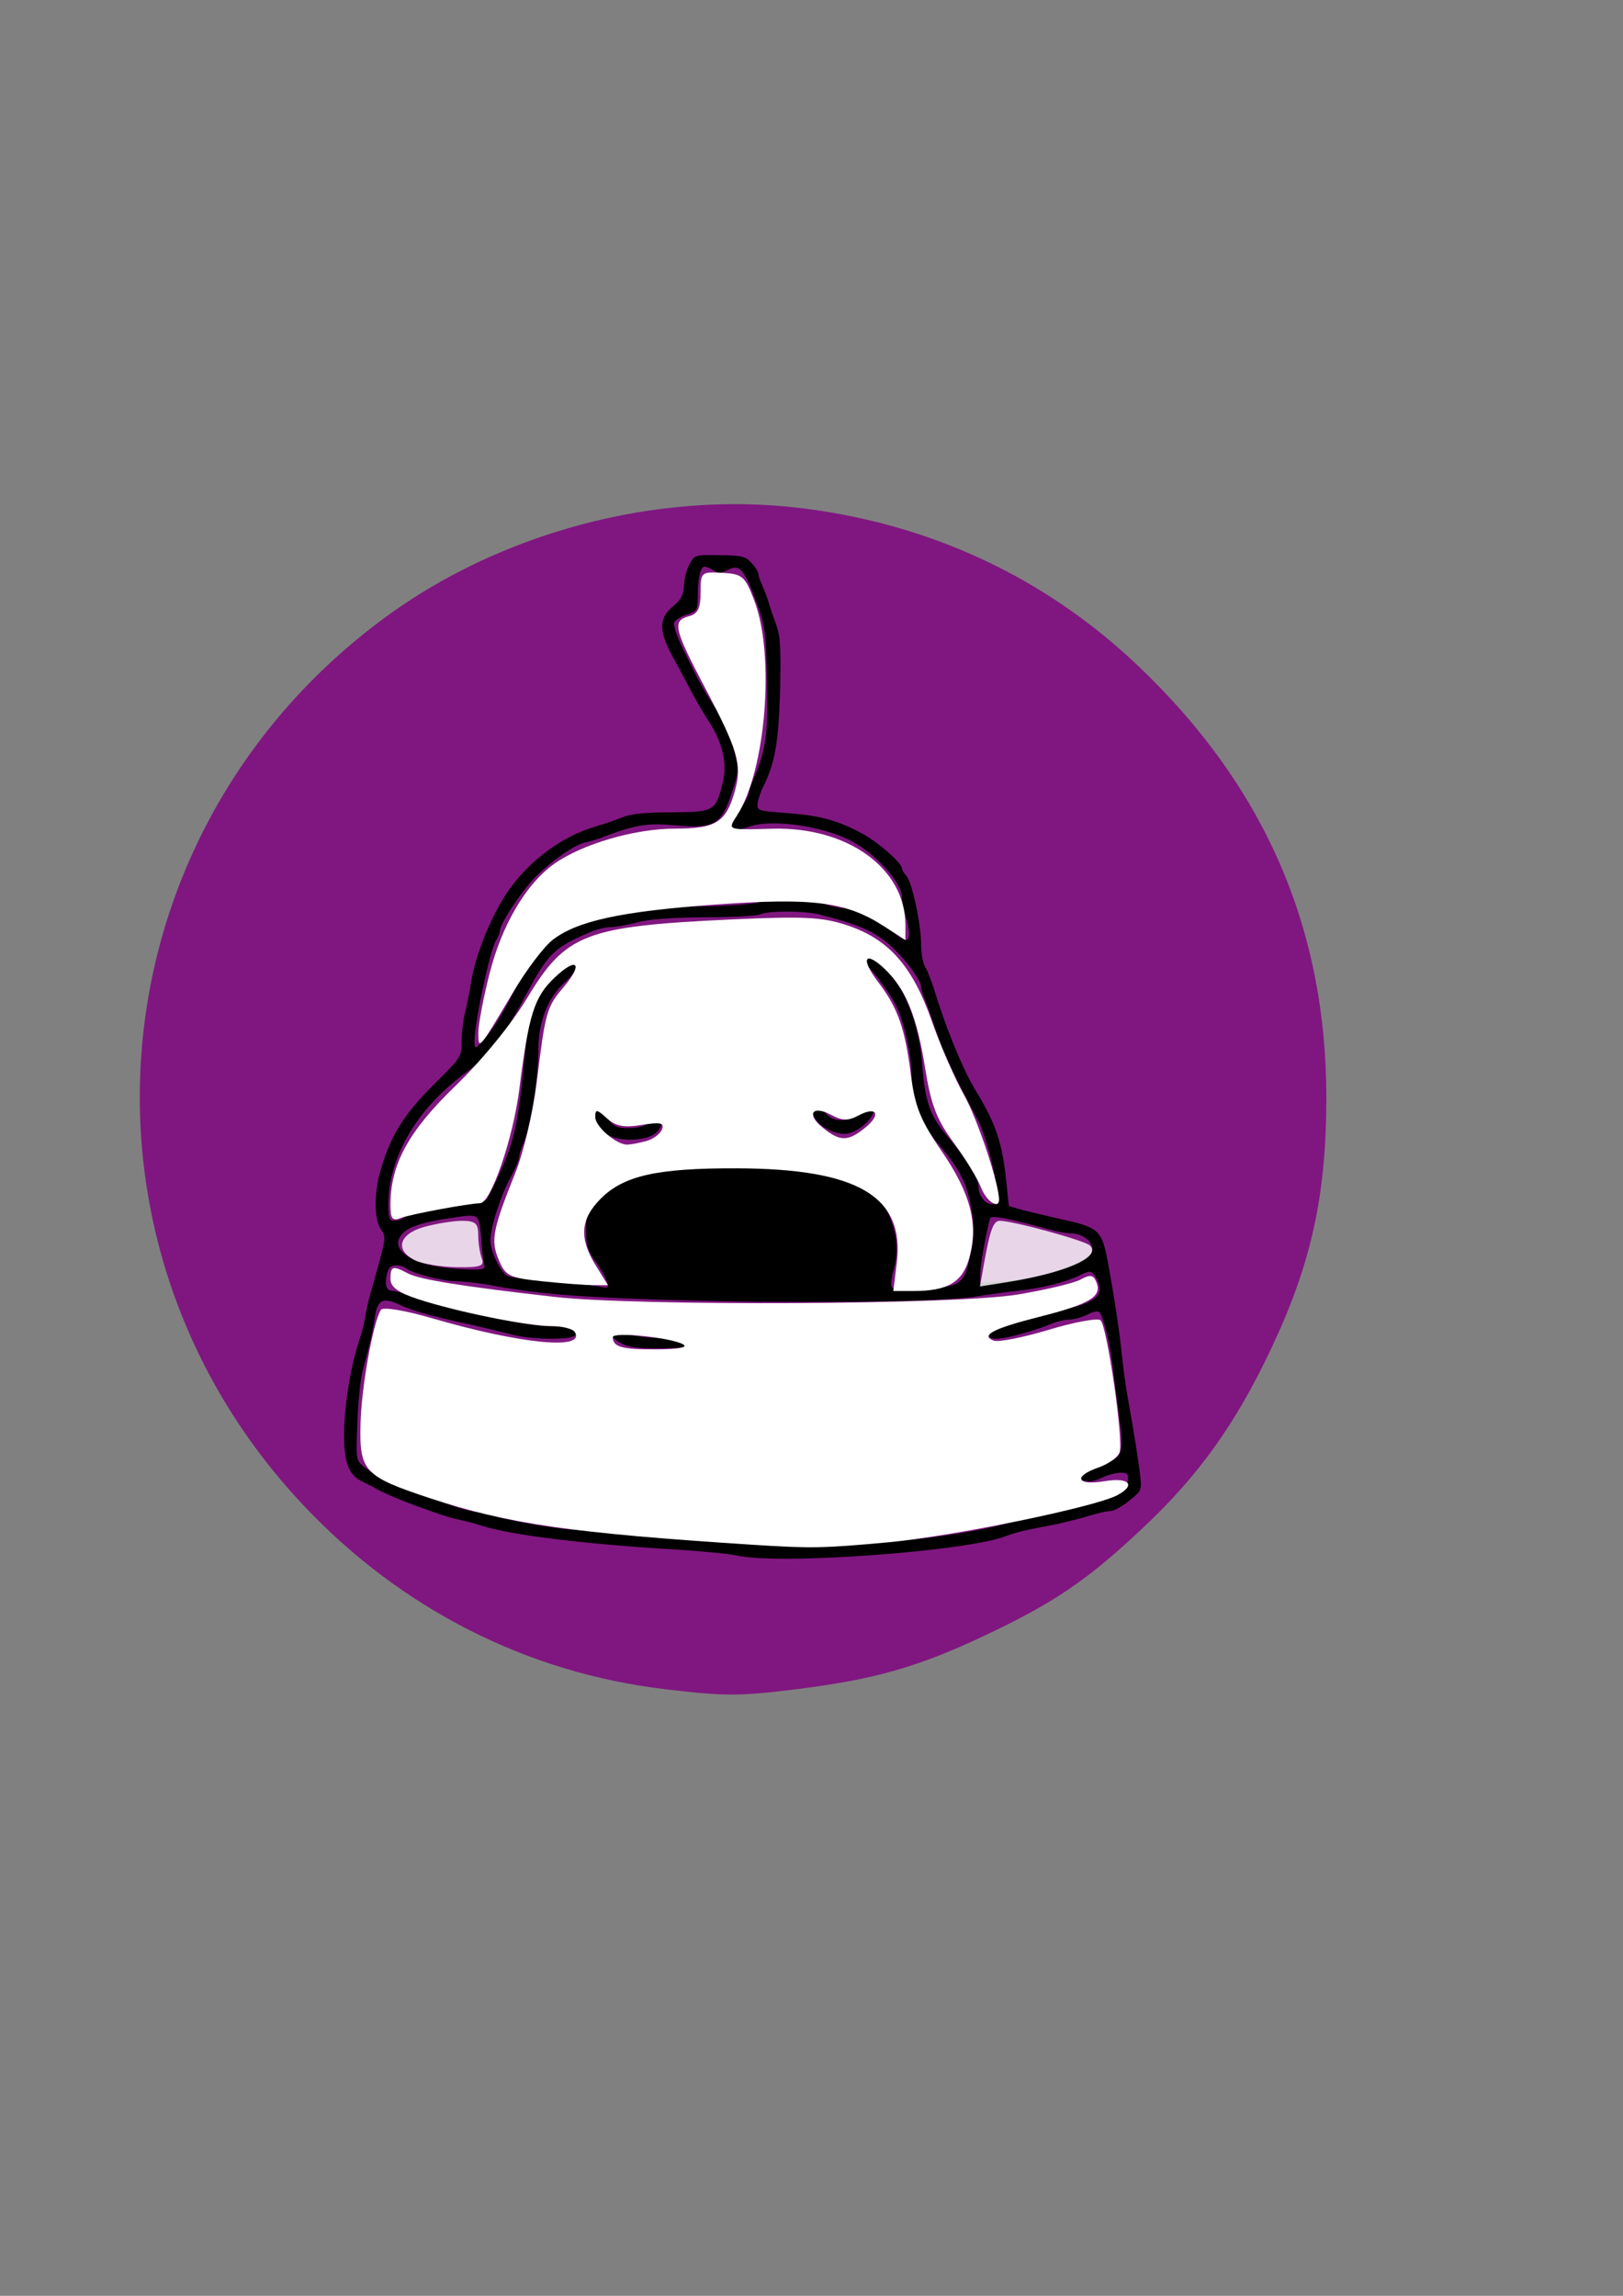 <?xml version="1.0" encoding="UTF-8" standalone="no"?>
<!-- Created with Inkscape (http://www.inkscape.org/) -->

<svg
   xmlns:dc="http://purl.org/dc/elements/1.1/"
   xmlns:cc="http://creativecommons.org/ns#"
   xmlns:rdf="http://www.w3.org/1999/02/22-rdf-syntax-ns#"
   xmlns:svg="http://www.w3.org/2000/svg"
   xmlns="http://www.w3.org/2000/svg"
   xmlns:sodipodi="http://sodipodi.sourceforge.net/DTD/sodipodi-0.dtd"
   xmlns:inkscape="http://www.inkscape.org/namespaces/inkscape"
   width="210mm"
   height="297mm"
   viewBox="0 0 210 297"
   version="1.1"
   id="svg5632"
   inkscape:version="0.92.5 (2060ec1f9f, 2020-04-08)"
   sodipodi:docname="icone nutrition violet.svg">
  <rect x="0" y="0" width="210" height="297" fill="#808080" stroke="none"/>
  <defs
     id="defs5626" />
  <sodipodi:namedview
     id="base"
     pagecolor="#ffffff"
     bordercolor="#666666"
     borderopacity="1.0"
     inkscape:pageopacity="0.0"
     inkscape:pageshadow="2"
     inkscape:zoom="0.35"
     inkscape:cx="-1247.9187"
     inkscape:cy="413.42097"
     inkscape:document-units="mm"
     inkscape:current-layer="layer1"
     showgrid="false"
     inkscape:window-width="1920"
     inkscape:window-height="1009"
     inkscape:window-x="-8"
     inkscape:window-y="-8"
     inkscape:window-maximized="1" />
  <g
     inkscape:label="Calque 1"
     inkscape:groupmode="layer"
     id="layer1">
    <g
       id="g24327">
      <g
         style="opacity:1;fill:#800080;fill-opacity:0.82;stroke:none;stroke-width:1;stroke-miterlimit:4;stroke-dasharray:none;stroke-opacity:1"
         transform="matrix(1.778,0,0,1.778,-133.732,22.237)"
         id="g1721">
        <path
           style="opacity:1;fill:#800080;fill-opacity:0.82;fill-rule:nonzero;stroke:none;stroke-width:3.78;stroke-miterlimit:4;stroke-dasharray:none;stroke-opacity:1"
           d="M 466.502,416.603 C 428.536,412.112 393.922,394.518 367.161,366.107 299.283,294.047 309.571,181.301 389.393,122.467 421.247,98.989 463.929,87.635 503.071,92.227 c 35.747,4.194 67.517,18.939 93.112,43.215 34.931,33.131 51.962,72.242 51.882,119.146 -0.045,26.604 -4.21,45.4 -15.203,68.606 -9.758,20.599 -19.71,34.527 -34.931,48.886 -15.471,14.595 -24.528,20.754 -44.053,29.961 -17.96,8.468 -30.13,11.927 -51.124,14.529 -16.036,1.988 -19.692,1.991 -36.252,0.032 z"
           id="path1718"
           inkscape:connector-curvature="0"
           transform="scale(0.265)" />
      </g>
      <g
         transform="matrix(1.17,0,0,1.17,282.608,69.163)"
         id="g6434">
        <path
           style="fill:#000000;stroke:none;stroke-width:0.035"
           inkscape:connector-curvature="0"
           d="m -165.297,3.291 c -0.318,0.564 -0.6,1.623 -0.6,2.364 -0.071,1.023 -0.318,1.517 -1.199,2.258 -1.693,1.411 -1.623,2.822 0.282,6.209 0.176,0.282 0.706,1.305 1.235,2.293 1.023,1.94 1.341,2.54 2.646,4.586 1.341,2.187 1.834,4.445 1.305,6.456 -0.776,3.14 -0.917,3.21 -5.644,3.246 -2.752,0 -4.516,0.176 -5.292,0.494 -0.635,0.282 -2.117,0.776 -3.281,1.129 -3.493,1.058 -6.879,3.528 -9.207,6.668 -1.976,2.681 -3.916,7.338 -4.41,10.583 -0.176,1.164 -0.494,2.681 -0.67,3.351 -0.176,0.67 -0.353,2.046 -0.353,3.034 0,1.764 0,1.799 -3.14,4.904 -3.281,3.281 -4.692,5.539 -5.821,9.384 -0.741,2.54 -0.741,5.362 0,6.526 0.635,0.953 0.706,0.635 -1.094,7.02 -0.282,0.953 -0.564,2.223 -0.635,2.822 -0.106,0.564 -0.318,1.517 -0.529,2.117 -1.164,3.387 -1.94,8.572 -1.764,11.889 0.141,2.434 0.706,3.528 2.223,4.198 0.388,0.176 0.953,0.459 1.235,0.635 0.706,0.423 2.681,1.27 4.41,1.905 3.21,1.164 3.951,1.376 5.115,1.623 0.67,0.141 1.799,0.459 2.469,0.67 3.21,0.988 11.324,1.976 20.849,2.54 3.034,0.176 6.209,0.494 7.056,0.67 4.621,1.094 25.859,-0.459 29.951,-2.187 0.494,-0.176 1.517,-0.494 2.293,-0.635 0.776,-0.176 2.293,-0.459 3.351,-0.67 1.058,-0.247 2.646,-0.635 3.528,-0.917 0.882,-0.282 1.87,-0.494 2.258,-0.494 0.353,0 1.27,-0.494 2.046,-1.129 1.341,-1.058 1.411,-1.164 1.235,-2.716 -0.176,-1.623 -0.67,-4.727 -1.376,-8.678 -0.212,-1.164 -0.494,-3.246 -0.635,-4.586 -0.282,-2.716 -0.811,-6.315 -1.587,-10.513 -0.635,-3.387 -1.023,-3.739 -4.868,-4.586 -1.587,-0.353 -3.598,-0.847 -4.48,-1.058 l -1.587,-0.459 -0.247,-2.434 c -0.459,-4.551 -1.129,-6.562 -3.457,-10.407 -1.376,-2.258 -3.175,-6.668 -4.445,-10.76 -0.353,-1.164 -0.847,-2.434 -1.094,-2.822 -0.247,-0.388 -0.459,-1.517 -0.459,-2.505 0,-2.258 -0.988,-6.844 -1.623,-7.585 -0.282,-0.282 -0.494,-0.67 -0.494,-0.811 0,-0.635 -2.822,-3.069 -4.621,-3.986 -2.716,-1.411 -4.657,-1.905 -8.255,-2.152 -3.14,-0.247 -3.175,-0.247 -3.069,-1.129 0.07,-0.494 0.353,-1.27 0.6,-1.764 1.305,-2.646 1.693,-4.833 1.87,-10.583 0.106,-4.833 0.035,-6.103 -0.459,-7.408 -0.318,-0.882 -0.67,-1.905 -0.776,-2.293 -0.106,-0.388 -0.388,-1.199 -0.67,-1.834 -0.282,-0.6 -0.494,-1.235 -0.494,-1.411 0,-0.212 -0.318,-0.741 -0.741,-1.199 -0.635,-0.741 -1.023,-0.847 -3.528,-0.882 -2.787,-0.035 -2.822,-0.035 -3.351,1.023 z m 2.681,0.67 c 0.529,0.353 0.847,0.318 1.587,-0.071 1.27,-0.67 1.799,-0.071 3.14,3.598 0.988,2.716 1.058,3.316 1.164,8.714 0.141,5.891 -0.106,7.62 -1.517,10.901 -0.282,0.635 -0.494,1.305 -0.494,1.517 0,0.212 -0.494,1.129 -1.094,1.976 -1.305,1.976 -0.988,2.434 1.129,1.693 2.258,-0.811 7.373,-0.212 10.724,1.305 2.857,1.235 6.174,4.763 6.174,6.491 0,0.423 0.212,1.446 0.459,2.293 0.282,0.882 0.388,1.834 0.282,2.152 -0.176,0.494 -0.459,0.423 -1.799,-0.635 -1.87,-1.411 -4.339,-2.611 -5.468,-2.611 -0.423,0 -1.482,-0.247 -2.293,-0.529 -1.764,-0.635 -5.539,-0.706 -6.95,-0.141 -0.564,0.247 -3.457,0.459 -6.809,0.494 -7.867,0.141 -13.088,1.27 -16.087,3.563 -1.305,0.953 -3.175,3.669 -4.904,7.126 -0.706,1.341 -1.799,3.069 -2.469,3.81 -1.129,1.305 -1.199,1.341 -1.235,0.529 -0.035,-1.976 1.693,-10.125 2.364,-11.218 0.247,-0.423 0.459,-0.953 0.459,-1.129 0,-0.811 2.575,-4.657 4.057,-6.068 2.011,-1.94 4.269,-3.457 5.433,-3.704 0.529,-0.106 1.482,-0.388 2.152,-0.67 3.351,-1.27 4.763,-1.482 7.726,-1.199 4.41,0.388 5.151,-0.071 6.35,-3.881 0.706,-2.152 0.706,-2.328 0.141,-4.551 -0.318,-1.27 -1.164,-3.175 -1.87,-4.269 -1.446,-2.187 -1.834,-2.893 -3.669,-6.632 -0.706,-1.411 -1.164,-2.787 -1.058,-3.069 0.106,-0.282 0.741,-0.706 1.411,-0.917 1.129,-0.388 1.199,-0.494 1.199,-2.046 0,-1.94 0.318,-3.246 0.741,-3.246 0.176,0 0.635,0.176 1.023,0.423 z m 11.783,38.065 c 3.845,0.988 5.468,1.623 7.091,2.857 1.693,1.27 4.057,4.233 4.057,5.115 0,0.247 0.212,0.953 0.494,1.587 0.282,0.635 0.776,2.117 1.164,3.281 0.6,1.976 2.081,5.151 4.551,9.701 1.094,2.011 2.505,7.973 2.152,8.996 -0.459,1.164 -2.011,0 -2.011,-1.482 0,-0.988 -1.376,-3.14 -3.598,-5.75 -1.729,-2.011 -2.328,-3.739 -2.611,-7.585 -0.212,-2.857 -0.811,-5.221 -1.976,-7.761 -0.741,-1.658 -3.704,-4.868 -4.163,-4.586 -0.423,0.282 -0.459,1.235 -0.071,1.235 0.318,0 2.399,2.752 3.21,4.233 0.917,1.729 1.799,5.503 1.799,7.761 0,3.104 0.847,5.256 3.069,7.867 2.328,2.716 3.14,4.339 3.598,7.303 0.318,1.799 0.282,2.857 -0.141,4.763 -0.67,3.316 -1.058,3.598 -5.009,3.81 -1.764,0.071 -3.387,0.035 -3.598,-0.071 -0.247,-0.176 -0.212,-0.847 0.141,-2.152 0.6,-2.187 0.282,-4.374 -0.953,-6.773 -0.882,-1.658 -3.422,-2.928 -7.867,-3.881 -4.41,-0.953 -13.3,-1.023 -17.286,-0.141 -1.552,0.353 -3.21,0.706 -3.704,0.811 -0.494,0.071 -1.623,0.953 -2.54,1.94 -1.623,1.693 -1.693,1.87 -1.693,3.81 0,1.658 0.176,2.258 1.023,3.422 0.564,0.776 1.129,1.764 1.27,2.223 0.247,0.776 0.176,0.811 -0.917,0.564 -0.67,-0.141 -3.034,-0.388 -5.256,-0.564 -2.223,-0.176 -4.339,-0.423 -4.692,-0.529 -0.847,-0.353 -2.011,-2.681 -2.011,-4.057 0,-0.6 0.318,-2.046 0.706,-3.21 0.741,-2.152 0.882,-2.469 1.905,-4.445 0.318,-0.6 0.564,-1.27 0.564,-1.517 0,-0.247 0.212,-0.917 0.494,-1.517 0.741,-1.693 1.623,-7.126 1.623,-10.16 0,-3.281 1.058,-5.962 2.963,-7.655 1.341,-1.164 1.658,-2.187 0.706,-2.187 -0.67,0 -3.669,3.069 -3.669,3.775 0,0.282 -0.247,0.847 -0.529,1.27 -0.282,0.459 -0.67,2.399 -0.882,4.48 -0.882,9.278 -1.235,10.724 -4.198,16.581 -0.212,0.353 -1.129,0.6 -3.069,0.776 -2.716,0.212 -5.856,0.953 -6.35,1.446 -0.141,0.141 -0.564,0.247 -0.917,0.247 -0.529,0 -0.635,-0.282 -0.635,-1.764 0,-5.256 3.14,-10.619 8.572,-14.605 2.611,-1.905 4.163,-3.916 6.421,-8.184 2.646,-4.974 3.246,-5.609 7.303,-7.338 0.706,-0.318 1.729,-0.564 2.293,-0.564 0.529,0 1.87,-0.247 2.928,-0.529 1.27,-0.353 3.775,-0.529 7.408,-0.564 2.999,0 5.786,-0.141 6.174,-0.318 0.988,-0.423 4.939,-0.423 6.668,0.035 z m -37.5,35.772 c 0.106,1.376 0.247,2.716 0.353,2.999 0.106,0.459 -0.282,0.529 -2.328,0.423 -5.503,-0.212 -8.643,-2.187 -6.562,-4.092 0.741,-0.67 2.328,-1.164 5.327,-1.587 3.034,-0.459 2.963,-0.494 3.21,2.258 z m 62.618,-1.023 c 0.988,0.282 2.187,0.494 2.681,0.494 1.305,0 2.54,1.094 2.258,1.976 -0.423,1.341 -6.068,3.14 -10.619,3.387 l -1.764,0.106 0.035,-1.235 c 0.035,-1.023 0.6,-4.128 1.058,-5.891 0.106,-0.388 1.87,-0.071 6.35,1.164 z m -70.908,4.339 c 0.529,0.529 4.057,1.446 5.574,1.446 0.811,0 2.716,0.212 4.269,0.529 5.186,0.917 10.125,1.305 21.519,1.587 12.982,0.353 28.222,0.141 31.574,-0.423 1.27,-0.212 3.316,-0.494 4.586,-0.635 2.752,-0.282 5.397,-0.953 6.985,-1.729 1.129,-0.529 1.199,-0.529 1.693,0.106 0.282,0.388 0.494,1.058 0.494,1.517 0,0.917 -1.552,1.729 -4.022,2.117 -0.811,0.106 -1.834,0.388 -2.328,0.635 -0.494,0.212 -1.834,0.6 -2.999,0.847 -2.963,0.635 -2.999,0.67 -2.999,1.27 0,0.353 0.318,0.529 0.953,0.529 1.023,0 4.198,-0.882 5.997,-1.623 0.6,-0.282 1.517,-0.494 2.046,-0.494 0.494,0 1.411,-0.247 2.011,-0.564 0.6,-0.318 1.199,-0.423 1.305,-0.247 0.459,0.494 1.129,3.246 1.446,5.715 0.141,1.27 0.494,3.775 0.706,5.539 0.635,4.41 0.459,4.833 -2.011,5.644 -1.094,0.388 -2.046,0.882 -2.152,1.129 -0.247,0.741 0.988,0.917 2.258,0.282 0.67,-0.318 1.623,-0.564 2.117,-0.564 0.741,0 0.882,0.141 0.776,0.917 -0.141,1.199 -1.764,2.046 -5.397,2.787 -2.822,0.564 -5.256,1.129 -8.29,1.976 -5.327,1.482 -16.616,2.575 -23.46,2.328 -8.149,-0.318 -16.863,-0.882 -19.226,-1.27 -1.27,-0.212 -3.069,-0.388 -4.057,-0.388 -1.693,0 -6.244,-0.706 -9.172,-1.446 -0.776,-0.212 -2.046,-0.494 -2.822,-0.635 -0.776,-0.141 -1.799,-0.459 -2.293,-0.635 -0.494,-0.212 -1.834,-0.67 -2.999,-1.023 -2.328,-0.706 -5.539,-2.258 -6.809,-3.316 -0.811,-0.67 -0.847,-0.811 -0.67,-4.833 0.071,-2.293 0.353,-4.833 0.564,-5.68 0.917,-3.422 1.164,-4.551 1.376,-6.068 0.282,-1.834 0.917,-2.152 2.681,-1.305 1.305,0.635 3.951,1.376 7.796,2.187 1.552,0.353 3.598,0.847 4.551,1.094 2.117,0.6 6.773,0.67 7.126,0.106 0.388,-0.67 -0.635,-1.023 -2.963,-1.023 -2.646,0 -12.806,-2.223 -15.522,-3.387 -0.635,-0.282 -1.376,-0.494 -1.658,-0.494 -0.741,0 -0.953,-0.6 -0.706,-1.764 0.176,-0.776 0.423,-1.058 1.023,-1.058 0.423,0 0.917,0.141 1.129,0.318 z"
           id="path6313" />
        <path
           style="fill:#000000;stroke:none;stroke-width:0.035"
           inkscape:connector-curvature="0"
           d="m -151.574,63.686 c -0.423,1.164 2.293,2.928 3.881,2.505 1.94,-0.459 3.775,-3.034 2.187,-3.034 -0.282,0 -0.529,0.141 -0.529,0.353 0,0.176 -0.459,0.564 -1.058,0.882 -1.235,0.635 -2.681,0.388 -3.21,-0.564 -0.423,-0.811 -0.988,-0.847 -1.27,-0.141 z"
           id="path6315" />
        <path
           style="fill:#000000;stroke:none;stroke-width:0.035"
           inkscape:connector-curvature="0"
           d="m -175.846,63.863 c -0.282,0.423 0.247,1.411 1.235,2.293 1.129,1.023 4.621,0.988 5.68,-0.071 0.459,-0.459 0.67,-0.988 0.529,-1.341 -0.176,-0.529 -0.318,-0.494 -1.129,0.141 -0.635,0.494 -1.446,0.741 -2.469,0.741 -1.305,0 -1.658,-0.176 -2.328,-1.058 -0.811,-1.129 -1.164,-1.27 -1.517,-0.706 z"
           id="path6317" />
        <path
           style="fill:#000000;stroke:none;stroke-width:0.035"
           inkscape:connector-curvature="0"
           d="m -174.082,88.205 c -0.106,0.176 0.318,0.67 0.953,1.058 0.953,0.564 1.764,0.706 4.445,0.706 2.505,0 3.246,-0.106 3.246,-0.494 0,-0.353 -0.776,-0.529 -3.175,-0.635 -1.799,-0.071 -3.351,-0.318 -3.598,-0.564 -0.529,-0.529 -1.587,-0.564 -1.87,-0.071 z"
           id="path6319" />
      </g>
      <path
         transform="scale(0.265)"
         inkscape:connector-curvature="0"
         id="path6436"
         d="m 367.796,754.129 c -88.878,-5.728 -119.855,-10.192 -157.812,-22.737 -32.287,-10.671 -34.587,-13.158 -33.94,-36.688 0.493,-17.926 6.087,-49.036 9.936,-55.265 0.957,-1.549 11.593,0.211 25.305,4.188 43.327,12.567 74.913,15.587 69.38,6.635 -0.978,-1.583 -6.118,-2.877 -11.423,-2.877 -11.643,0 -46.333,-7.015 -65.018,-13.148 -9.93,-3.259 -13.571,-5.926 -13.571,-9.939 0,-6.256 1.133,-6.608 8.53,-2.65 5.586,2.99 26.86,6.397 71.568,11.462 40.792,4.622 195.783,3.848 226.019,-1.128 13.579,-2.235 27.419,-5.525 30.757,-7.311 4.98,-2.665 6.4,-2.383 7.918,1.575 2.598,6.77 -3.585,10.434 -28.043,16.618 -22.411,5.667 -28.879,9.049 -22.204,11.61 2.24,0.86 14.348,-1.532 26.906,-5.315 12.558,-3.783 23.923,-5.862 25.255,-4.619 3.272,3.052 11.352,59.194 9.292,64.562 -0.901,2.348 -5.512,5.619 -10.247,7.27 -12.699,4.427 -10.772,9.024 2.819,6.728 12.097,-2.044 15.672,1.813 6.321,6.818 -10.82,5.79 -80.7,20.144 -112.035,23.012 -31.684,2.9 -37.648,3.009 -65.714,1.2 z m -34.286,-97.875 c -6.002,-3.341 -34.286,-6.226 -34.286,-3.496 0,4.802 4.442,6.053 21.19,5.969 10.856,-0.054 15.772,-0.983 13.095,-2.473 z"
         style="opacity:1;fill:#ffffff;fill-opacity:1;fill-rule:nonzero;stroke:none;stroke-width:10.799;stroke-miterlimit:4;stroke-dasharray:none;stroke-opacity:1" />
      <path
         transform="scale(0.265)"
         inkscape:connector-curvature="0"
         id="path6438"
         d="m 437.843,616.67 c 4.016,-32.58 -18.839,-46.142 -78.068,-46.327 -38.779,-0.121 -55.167,3.526 -66.425,14.784 -9.999,9.999 -10.702,19.307 -2.465,32.635 l 5.947,9.623 h -6.957 c -3.826,0 -15.005,-0.841 -24.842,-1.869 -16.45,-1.719 -18.176,-2.561 -21.509,-10.487 -4.008,-9.531 -3.025,-14.669 8.149,-42.614 3.934,-9.838 8.582,-29.458 10.33,-43.601 4.38,-35.448 4.809,-36.966 13.288,-47.043 9.823,-11.674 6.315,-14.882 -4.716,-4.313 -9.745,9.337 -12.411,17.836 -17.004,54.214 -3.05,24.16 -13.909,55.693 -19.191,55.731 -5.313,0.038 -34.125,5.398 -38.73,7.204 -4.07,1.597 -5,0.406 -5,-6.406 0,-19.815 8.745,-35.857 31.594,-57.958 13.115,-12.685 27.52,-30.335 35.303,-43.257 18.781,-31.179 28.284,-34.819 99.506,-38.123 35.454,-1.644 44.402,-1.195 56.555,2.842 20.243,6.724 31.894,19.848 41.268,46.485 4.269,12.129 11.387,28.482 15.818,36.339 6.497,11.52 17.098,43.218 17.098,51.127 0,4.925 -6.24,0.72 -8.757,-5.9 -1.596,-4.197 -7.601,-14.033 -13.345,-21.857 -8.421,-11.472 -11.132,-18.554 -14,-36.577 -4.007,-25.185 -9.563,-38.779 -19.763,-48.361 -9.779,-9.187 -11.875,-4.99 -3.192,6.394 9.644,12.644 13.179,22.628 16.019,45.248 1.955,15.571 4.62,22.184 15.124,37.526 14.084,20.572 17.932,35.492 13.393,51.932 -3.276,11.865 -10.533,16.184 -27.192,16.184 h -9.912 z M 315.455,557.064 c 3.427,-0.919 6.926,-3.482 7.775,-5.696 1.236,-3.221 -0.737,-3.66 -9.875,-2.199 -8.777,1.404 -12.725,0.645 -17.061,-3.279 -4.944,-4.474 -5.641,-4.541 -5.641,-0.539 0,4.649 10.303,13.494 15.636,13.423 1.615,-0.021 5.74,-0.791 9.167,-1.71 z m 107.024,-6.576 c 8.027,-6.508 5.627,-10.714 -3.367,-5.9 -4.919,2.633 -7.816,2.578 -13.098,-0.249 -9.388,-5.024 -12.559,-0.522 -4.331,6.149 8.47,6.867 12.326,6.867 20.796,0 z"
         style="opacity:1;fill:#ffffff;fill-opacity:1;fill-rule:nonzero;stroke:none;stroke-width:10.799;stroke-miterlimit:4;stroke-dasharray:none;stroke-opacity:1" />
      <path
         transform="scale(0.265)"
         inkscape:connector-curvature="0"
         id="path6440"
         d="m 233.554,504.27 c -0.024,-4.07 2.481,-17.27 5.566,-29.333 6.03,-23.577 17.791,-43.481 31.43,-53.193 13.611,-9.692 39.363,-17.217 58.918,-17.217 20.256,0 25.118,-3.093 29.434,-18.723 3.477,-12.591 1.394,-19.63 -14.992,-50.686 -14.845,-28.133 -15.726,-32.137 -7.542,-34.277 4.361,-1.14 5.714,-3.897 5.714,-11.641 0,-9.914 0.244,-10.133 10.637,-9.553 9.791,0.547 11.028,1.616 15.559,13.451 10.22,26.696 5.695,83.142 -8.417,105 -4.672,7.236 -5.156,7.055 17.273,6.458 36.821,-0.979 64.947,19.401 64.947,47.062 v 7.275 l -10.714,-6.881 c -18.412,-11.824 -34.66,-13.879 -82.327,-10.409 -46.179,3.361 -67.488,8.022 -79.357,17.358 -4.171,3.281 -12.688,14.554 -18.925,25.051 -17.117,28.805 -17.154,28.849 -17.205,20.257 z"
         style="opacity:1;fill:#ffffff;fill-opacity:1;fill-rule:nonzero;stroke:none;stroke-width:10.799;stroke-miterlimit:4;stroke-dasharray:none;stroke-opacity:1" />
      <path
         transform="scale(0.265)"
         inkscape:connector-curvature="0"
         id="path6442"
         d="m 480.428,616.985 c 2.918,-16.438 4.596,-21.029 7.687,-21.029 6.344,0 41.325,9.559 43.966,12.014 6.047,5.621 -11.741,13.444 -41.091,18.07 l -12.52,1.973 z"
         style="opacity:1;fill:#ffffff;fill-opacity:0.82;fill-rule:nonzero;stroke:none;stroke-width:10.799;stroke-miterlimit:4;stroke-dasharray:none;stroke-opacity:1" />
      <path
         transform="scale(0.265)"
         inkscape:connector-curvature="0"
         id="path6444"
         d="m 202.796,615.326 c -10.2,-4.919 -8.104,-12.922 4.286,-16.363 5.893,-1.637 14.25,-2.983 18.571,-2.991 6.41,-0.013 7.857,1.257 7.857,6.893 0,3.8 0.78,8.943 1.734,11.429 1.44,3.753 -0.618,4.487 -12.143,4.326 -7.632,-0.106 -16.77,-1.589 -20.306,-3.294 z"
         style="opacity:1;fill:#ffffff;fill-opacity:0.82;fill-rule:nonzero;stroke:none;stroke-width:10.799;stroke-miterlimit:4;stroke-dasharray:none;stroke-opacity:1" />
    </g>
  </g>
</svg>
